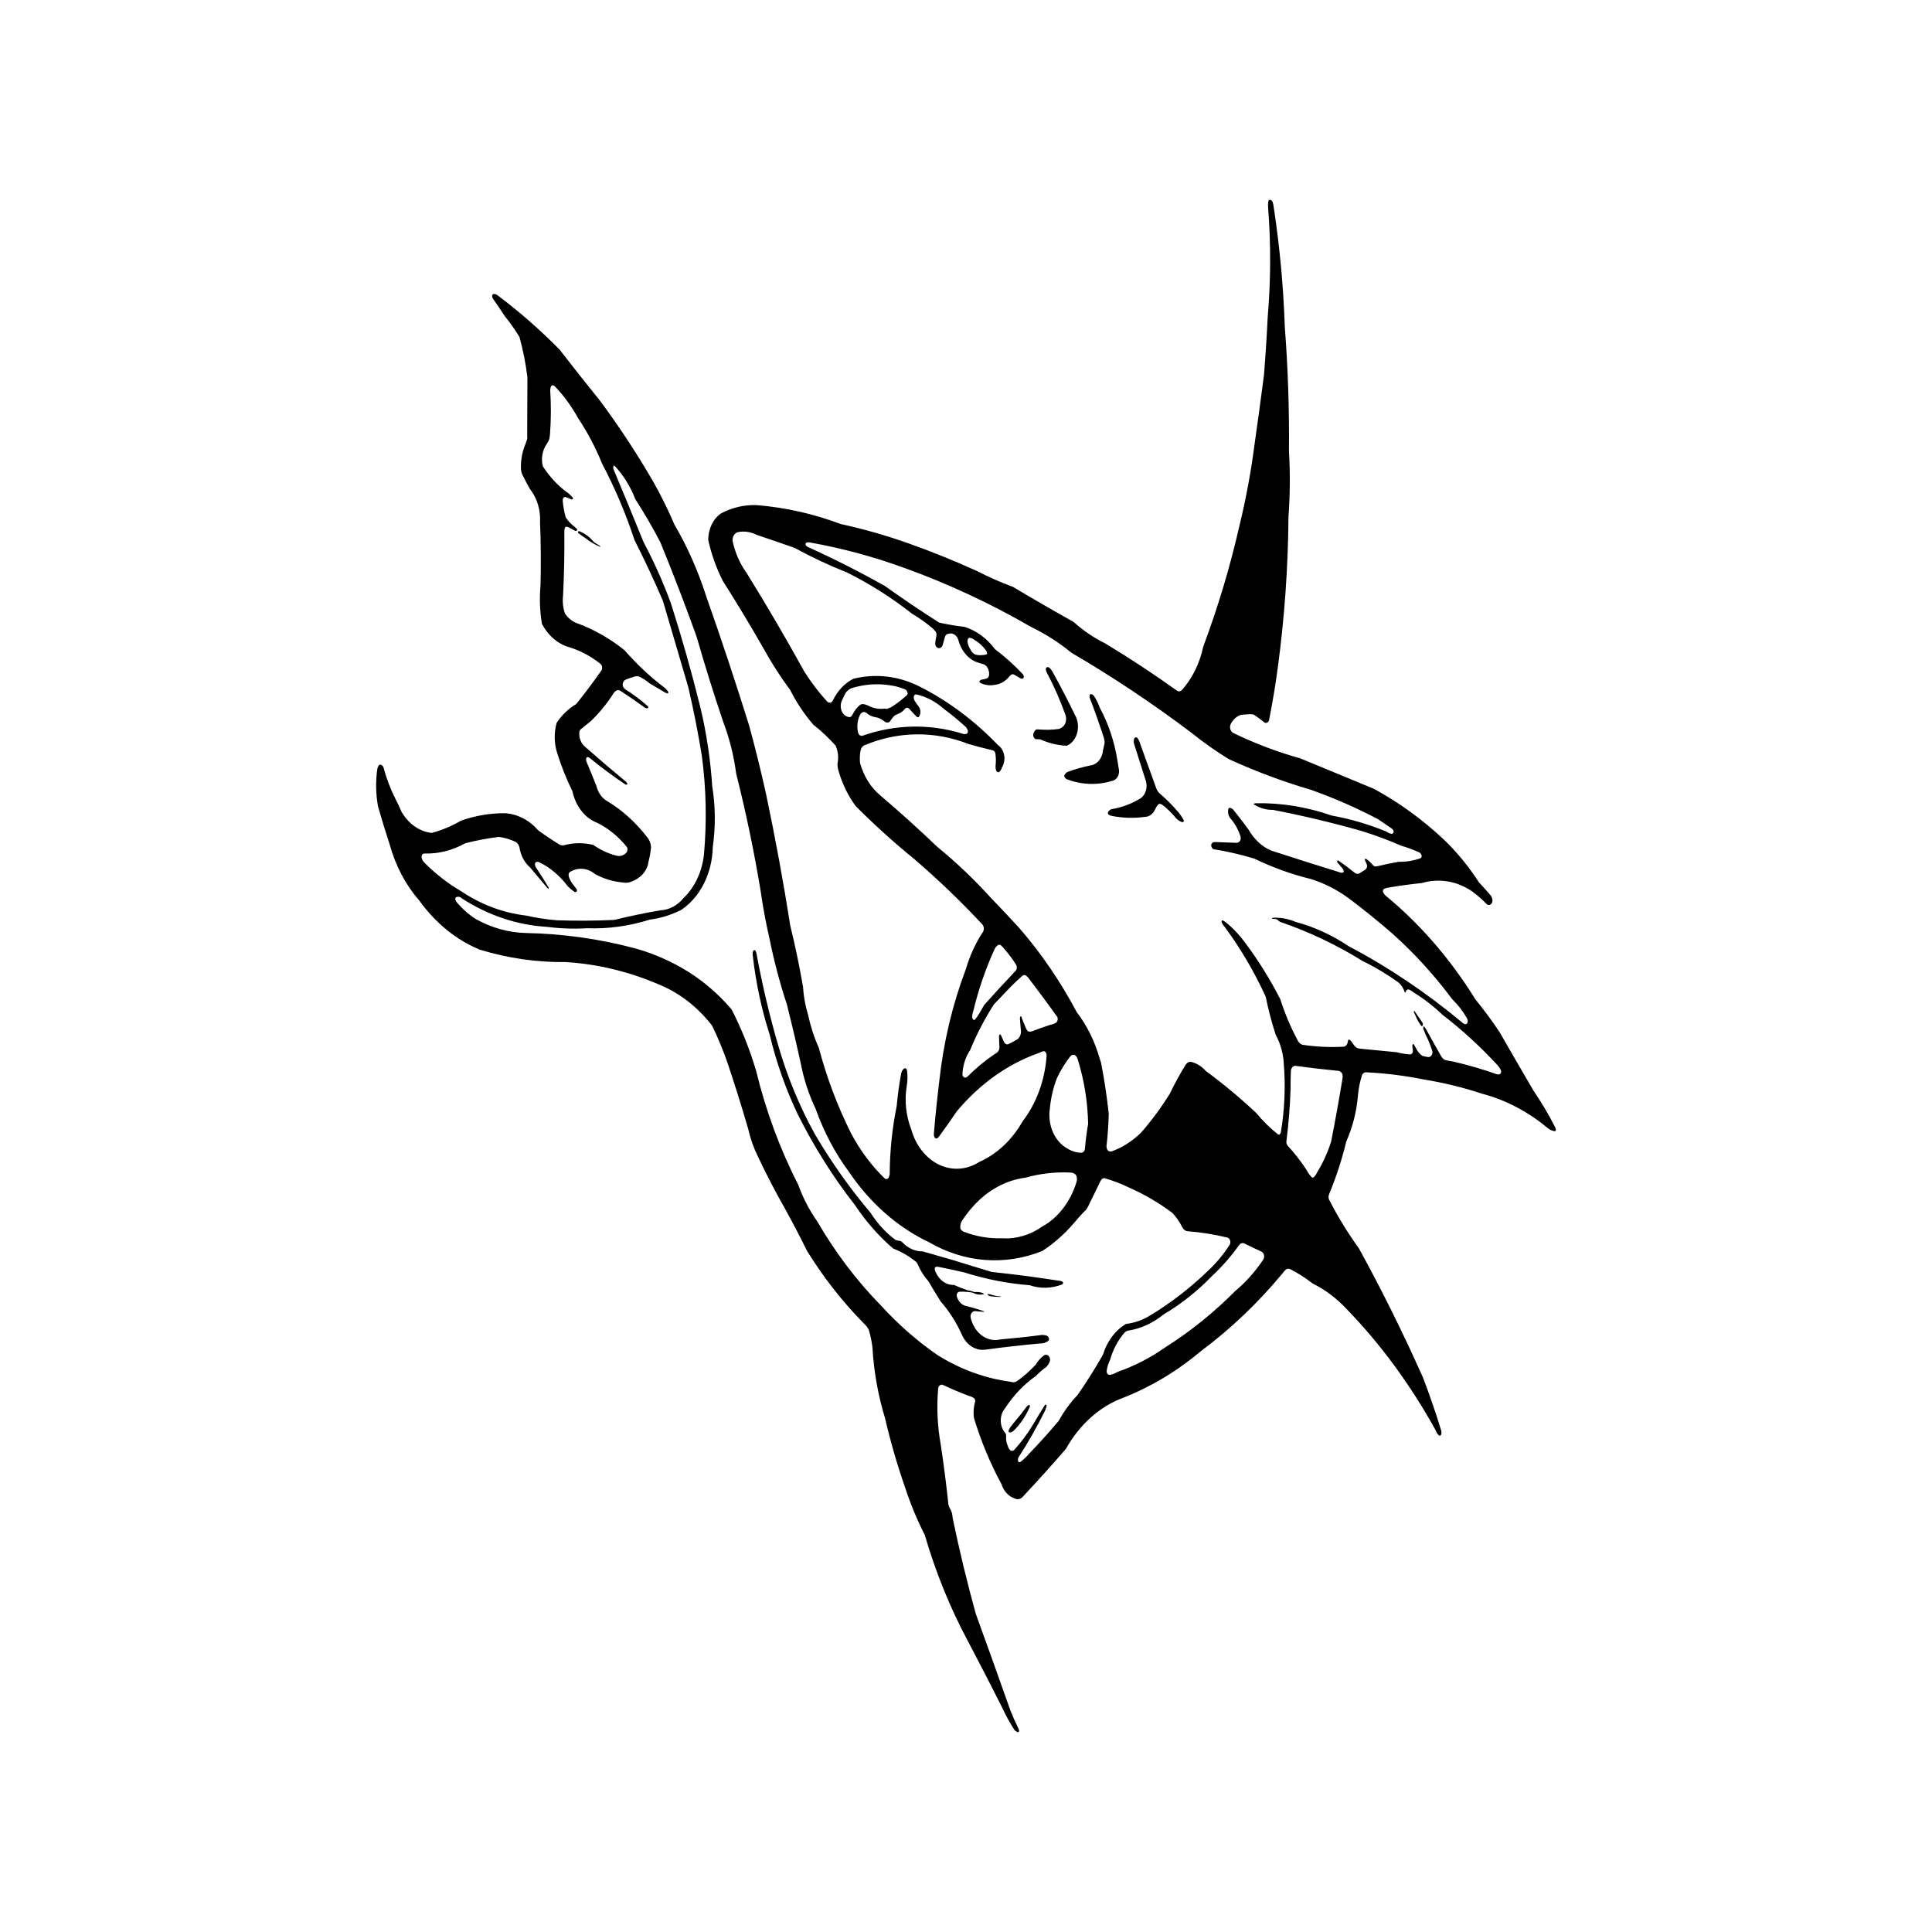 <?xml version="1.0" encoding="utf-8"?>
<!-- Generator: Adobe Illustrator 16.0.0, SVG Export Plug-In . SVG Version: 6.00 Build 0)  -->
<!DOCTYPE svg PUBLIC "-//W3C//DTD SVG 1.1//EN" "http://www.w3.org/Graphics/SVG/1.1/DTD/svg11.dtd">
<svg version="1.1" id="Layer_1" xmlns="http://www.w3.org/2000/svg" xmlns:xlink="http://www.w3.org/1999/xlink" x="0px" y="0px"
	 width="350px" height="350px" viewBox="0 0 350 350" enable-background="new 0 0 350 350" xml:space="preserve">
<g>
	<path fill-rule="evenodd" clip-rule="evenodd" d="M106.04,97.48L106.04,97.48c-0.407-0.265-0.805-0.548-1.195-0.847l0,0
		c-0.065-0.06-0.117-0.137-0.151-0.226l0,0c-0.015-0.04-0.004-0.086,0.024-0.113l0,0c0.083-0.054,0.178-0.071,0.27-0.045l0,0
		c0.97,0.391,1.853,1.047,2.578,1.917l0,0c0.257,0.214,0.533,0.391,0.824,0.525l0,0c0.133,0.076,0.255,0.176,0.361,0.3l0,0
		c0.012,0.014,0.015,0.037,0.006,0.057c-0.009,0.018-0.026,0.025-0.043,0.02l0,0C107.774,98.667,106.876,98.133,106.04,97.48z"/>
	<path fill-rule="evenodd" clip-rule="evenodd" d="M192.857,131.297L192.857,131.297c0.299-0.51,0.363-1.168,0.172-1.749l0,0
		c-0.951-2.661-2.078-5.227-3.369-7.667l0,0c-0.1-0.181-0.168-0.384-0.199-0.595l0,0c-0.014-0.109,0.012-0.221,0.07-0.304
		c0.059-0.084,0.146-0.132,0.238-0.131l0,0c0.16,0.003,0.313,0.078,0.432,0.208l0,0c0.266,0.289,0.492,0.625,0.672,0.998l0,0
		c1.354,2.455,2.646,4.957,3.881,7.504l0,0c0.535,0.945,0.678,2.139,0.381,3.227c-0.297,1.087-0.996,1.945-1.891,2.319l0,0
		c-1.643-0.088-3.26-0.48-4.803-1.159l0,0c-0.184-0.027-0.367-0.037-0.551-0.029l-0.227-0.008l0,0
		c-0.199-0.063-0.361-0.235-0.439-0.464c-0.078-0.23-0.063-0.492,0.045-0.704l0,0c0.078-0.188,0.186-0.354,0.316-0.494l0.129-0.089
		l0,0c0.143-0.025,0.285-0.03,0.426-0.016l0,0c1.236,0.11,2.479,0.081,3.709-0.09l0,0
		C192.24,131.928,192.592,131.665,192.857,131.297z"/>
	<path fill-rule="evenodd" clip-rule="evenodd" d="M197.553,138.662L197.553,138.662c1.188-0.145,2.131-1.272,2.268-2.708l0,0
		c0.092-0.449,0.188-0.9,0.285-1.349l0,0c0.014-0.105,0.012-0.21-0.002-0.316l0,0c-0.027-0.204-0.068-0.404-0.121-0.601l0,0
		c-0.787-2.438-1.639-4.845-2.553-7.22l0,0c-0.045-0.167-0.057-0.347-0.027-0.52l0,0c0.023-0.114,0.105-0.195,0.203-0.201l0,0
		c0.227,0.001,0.441,0.129,0.58,0.344l0,0c0.424,0.634,0.771,1.336,1.035,2.089l0,0c1.592,2.935,2.689,6.221,3.223,9.674
		l0.223,1.357l0,0c0.115,0.448,0.074,0.935-0.111,1.348c-0.184,0.412-0.5,0.718-0.873,0.847l0,0
		c-2.791,0.893-5.732,0.802-8.48-0.266l0,0c-0.137-0.072-0.254-0.191-0.34-0.343l0,0c-0.035-0.062-0.055-0.136-0.055-0.212l0,0
		c0-0.077,0.02-0.152,0.055-0.218l0,0c0.141-0.248,0.342-0.436,0.574-0.54l0,0C194.787,139.335,196.162,138.946,197.553,138.662z"/>
	<path fill-rule="evenodd" clip-rule="evenodd" d="M201.398,147.809L201.398,147.809c-0.195-0.035-0.383-0.115-0.553-0.239l0,0
		c-0.072-0.047-0.125-0.131-0.141-0.229c-0.016-0.099,0.006-0.2,0.059-0.277l0,0c0.152-0.238,0.367-0.405,0.611-0.479l0,0
		c1.832-0.292,3.609-0.959,5.26-1.969l0,0c0.898-0.623,1.303-1.934,0.959-3.113l0,0c-0.705-2.262-1.424-4.517-2.152-6.767l0,0
		c-0.072-0.268-0.07-0.56,0.006-0.826l0,0c0.029-0.149,0.121-0.27,0.242-0.316c0.123-0.047,0.256-0.016,0.354,0.086l0,0
		c0.217,0.28,0.381,0.615,0.479,0.979l0,0c0.99,2.752,1.984,5.499,2.984,8.245l0,0c0.141,0.342,0.352,0.638,0.611,0.858l0,0
		c1.045,0.899,2.039,1.884,2.977,2.942l0,0c0.518,0.541,0.967,1.169,1.334,1.868l0,0c0.029,0.062,0.037,0.134,0.027,0.203l0,0
		c-0.008,0.051-0.035,0.094-0.074,0.116l0,0c-0.113,0.061-0.242,0.065-0.357,0.013l0,0c-0.496-0.204-0.938-0.566-1.277-1.045l0,0
		c-0.68-0.784-1.424-1.483-2.219-2.086l0,0c-0.133-0.091-0.281-0.146-0.432-0.155l0,0c-0.117,0.008-0.227,0.064-0.311,0.159l0,0
		c-0.205,0.237-0.379,0.516-0.512,0.819l0,0c-0.359,0.838-1.068,1.369-1.85,1.388l0,0
		C205.418,148.259,203.391,148.2,201.398,147.809L201.398,147.809z"/>
	<path fill-rule="evenodd" clip-rule="evenodd" d="M256.393,183.909L256.393,183.909c-0.078-0.17-0.158-0.338-0.242-0.506l0,0
		c-0.025-0.068-0.025-0.147,0-0.217l0,0c0.01-0.021,0.023-0.035,0.041-0.04c0.02-0.006,0.037,0.002,0.053,0.018l0,0
		c0.502,0.706,0.994,1.423,1.475,2.149l0,0c0.055,0.093,0.076,0.208,0.059,0.319s-0.074,0.21-0.152,0.268l0,0
		c-0.018,0.012-0.039,0.016-0.057,0.007l0,0c-0.033-0.015-0.063-0.039-0.088-0.07l0,0
		C257.039,185.267,256.67,184.615,256.393,183.909z"/>
	<path fill-rule="evenodd" clip-rule="evenodd" d="M178.902,234.45l0.066-0.024l0,0c0.193-0.012,0.389,0.024,0.572,0.104l0,0
		c0.439,0.158,0.895,0.255,1.354,0.293l0.379,0.029l0,0c0.008,0.002,0.012,0.008,0.014,0.015c0.002,0.008,0.002,0.018,0,0.022l0,0
		c-0.012,0.024-0.031,0.04-0.051,0.047l0,0c-0.109,0.024-0.221,0.026-0.328,0.004l0,0c-0.533,0.009-1.068-0.037-1.596-0.138l0,0
		c-0.137-0.027-0.262-0.104-0.361-0.224l0,0c-0.025-0.025-0.045-0.057-0.057-0.093l0,0
		C178.887,234.473,178.893,234.458,178.902,234.45z"/>
	<path fill-rule="evenodd" clip-rule="evenodd" d="M168.193,232.109L168.193,232.109c-0.815-0.904-1.489-1.979-1.992-3.172l0,0
		c-0.082-0.188-0.209-0.344-0.364-0.441l0,0c-1.252-0.984-2.608-1.764-4.031-2.313l0,0c-2.591-2.222-4.917-4.865-6.91-7.856l0,0
		c-3.954-5.05-7.448-10.599-10.422-16.553l0,0c-2.14-4.512-3.829-9.314-5.033-14.308l0,0c-1.464-4.565-2.486-9.321-3.049-14.17l0,0
		c-0.041-0.243-0.05-0.492-0.027-0.737l0,0c0.008-0.159,0.075-0.307,0.184-0.396l0,0c0.092-0.063,0.208-0.044,0.285,0.046
		l0.111,0.176l0,0c0.09,0.303,0.16,0.613,0.207,0.932l0,0c1.016,5.435,2.292,10.794,3.825,16.05l0,0
		c1.639,5.684,3.871,11.089,6.641,16.09l0,0c3.004,5.113,6.385,9.886,10.101,14.263l0,0c1.242,1.949,2.766,3.607,4.499,4.898l0,0
		c0.2,0.082,0.407,0.136,0.618,0.157l0,0c0.253,0.003,0.497,0.119,0.683,0.326l0,0c1.004,1.049,2.291,1.615,3.616,1.593l0,0
		c1.902,0.54,3.803,1.087,5.702,1.642l0,0c2.277,0.711,4.557,1.407,6.842,2.09l0,0c3.924,0.41,7.842,0.919,11.748,1.528l0,0
		c0.313,0.024,0.623,0.079,0.932,0.163l0,0c0.09,0.038,0.168,0.115,0.215,0.218l0,0c0.031,0.069,0.027,0.156-0.014,0.221
		l-0.197,0.149l0,0c-1.895,0.732-3.928,0.775-5.844,0.123l0,0c-3.984-0.311-7.934-1.084-11.795-2.307l0,0
		c-1.604-0.378-3.213-0.726-4.826-1.04l0,0c-0.141-0.034-0.286-0.013-0.416,0.06l0,0c-0.093,0.067-0.15,0.188-0.148,0.319l0,0
		c0.007,0.183,0.053,0.358,0.132,0.511l0,0c0.638,1.527,1.95,2.466,3.362,2.408l0,0c0.83,0.379,1.673,0.711,2.528,0.997l0,0
		c0.366,0.03,0.727,0.12,1.075,0.263l0,0c0.139,0.027,0.279,0.036,0.418,0.025l0,0c0.475-0.033,0.949,0.069,1.387,0.291l0,0
		c0.012,0.008,0.021,0.025,0.021,0.043l0,0c0,0.018-0.01,0.032-0.021,0.037l0,0c-0.67,0.176-1.367,0.088-1.992-0.249l0,0
		c-0.801-0.156-1.613-0.216-2.423-0.177l0,0c-0.171,0.015-0.327,0.125-0.42,0.299c-0.094,0.176-0.115,0.393-0.056,0.588l0,0
		c0.281,0.937,0.974,1.6,1.792,1.716l0,0c1.063,0.278,2.118,0.594,3.167,0.948l0,0c0.014,0.008,0.023,0.024,0.023,0.045l0,0
		c0,0.017-0.012,0.032-0.027,0.034l0,0c-0.527-0.002-1.055-0.043-1.578-0.117l0,0c-0.273-0.041-0.544,0.089-0.719,0.346
		c-0.175,0.256-0.23,0.603-0.146,0.919l0,0c0.699,2.765,3.019,4.437,5.363,3.863l0,0c2.514-0.215,5.023-0.485,7.531-0.812l0,0
		c0.268-0.004,0.539,0.031,0.801,0.102l0,0c0.273,0.06,0.479,0.338,0.492,0.673l0,0c-0.012,0.13-0.07,0.246-0.16,0.316l0,0
		c-0.443,0.327-0.957,0.483-1.475,0.451l0,0c-3.303,0.3-6.6,0.672-9.891,1.121l0,0c-1.764,0.251-3.472-0.847-4.286-2.755l0,0
		c-1.006-2.221-2.294-4.237-3.818-5.974l0,0C169.65,234.573,168.91,233.352,168.193,232.109z"/>
	<path fill-rule="evenodd" clip-rule="evenodd" d="M183.561,257.877L183.561,257.877c0.873-1.023,1.719-2.083,2.533-3.179l0,0
		c0.094-0.104,0.215-0.164,0.344-0.173l0,0c0.039-0.005,0.078,0.015,0.104,0.05c0.029,0.035,0.043,0.083,0.037,0.131l-0.045,0.204
		l0,0c-0.73,1.688-1.744,3.171-2.979,4.354l0,0c-0.143,0.102-0.295,0.178-0.457,0.23l0,0c-0.107,0.032-0.219,0.014-0.314-0.053l0,0
		c-0.072-0.064-0.098-0.183-0.063-0.283l0,0c0.119-0.327,0.293-0.62,0.512-0.86L183.561,257.877z"/>
	<path fill-rule="evenodd" clip-rule="evenodd" d="M189.207,254.671L189.207,254.671l0.148-0.189
		c0.049-0.045,0.117-0.047,0.168-0.008l0,0c0.057,0.042,0.084,0.119,0.078,0.197l0,0c-0.064,0.321-0.166,0.634-0.303,0.921l0,0
		c-1.445,2.924-3.041,5.735-4.779,8.415l0,0c-0.123,0.205-0.145,0.472-0.063,0.703l0,0c0.031,0.113,0.117,0.19,0.217,0.195l0,0
		l0.178-0.058c0.59-0.441,1.135-0.96,1.629-1.547l0,0c1.828-1.891,3.6-3.86,5.316-5.9l0,0c0.965-1.747,2.119-3.328,3.434-4.703l0,0
		c1.619-2.333,3.146-4.757,4.574-7.265l0,0c0.744-2.453,2.25-4.46,4.199-5.591l0,0c1.59-0.18,3.135-0.74,4.545-1.65l0,0
		c3.637-2.21,7.074-4.872,10.258-7.941l0,0c1.482-1.368,2.814-2.963,3.963-4.745l0,0c0.123-0.223,0.15-0.501,0.08-0.757
		c-0.07-0.253-0.236-0.452-0.447-0.538l0,0c-2.4-0.58-4.832-0.971-7.275-1.165l0,0c-0.391-0.039-0.74-0.305-0.945-0.708l0,0
		c-0.484-0.983-1.098-1.865-1.811-2.616l0,0c-2.408-1.796-4.957-3.296-7.611-4.479l0,0c-1.531-0.751-3.107-1.357-4.715-1.815l0,0
		c-0.252,0.02-0.482,0.178-0.625,0.431l0,0c-0.658,1.329-1.313,2.663-1.959,3.998l0,0c-0.205,0.474-0.447,0.923-0.725,1.34l0,0
		l-0.377,0.349c-0.615,0.645-1.211,1.315-1.787,2.012l0,0c-1.715,1.999-3.646,3.703-5.744,5.069l0,0
		c-6.766,2.721-14.142,2.146-20.565-1.602l0,0c-5.658-2.68-10.651-7.076-14.497-12.77l0,0c-2.504-3.389-4.539-7.243-6.024-11.418
		l0,0c-0.966-2.024-1.734-4.174-2.29-6.409l0,0c-0.895-4.176-1.861-8.33-2.899-12.454l0,0c-1.28-3.888-2.335-7.878-3.156-11.945l0,0
		c-0.66-2.874-1.2-5.787-1.618-8.726l0,0c-1.184-7.143-2.658-14.208-4.418-21.172l0,0c-0.415-3.192-1.19-6.302-2.303-9.239l0,0
		c-1.744-5.142-3.369-10.341-4.874-15.594l0,0c-2.067-5.742-4.249-11.419-6.544-17.034l0,0c-1.403-2.698-2.92-5.308-4.542-7.818l0,0
		c-0.889-2.297-2.158-4.349-3.729-6.027l0,0l-0.115-0.052c-0.079,0.011-0.142,0.083-0.156,0.177l0,0
		c-0.029,0.136-0.022,0.279,0.019,0.409l0,0c1.851,4.418,3.679,8.847,5.484,13.293l0,0c1.875,3.524,3.526,7.216,4.937,11.043l0,0
		c1.982,6.204,3.764,12.496,5.34,18.866l0,0c1.112,4.656,1.831,9.436,2.145,14.267l0,0c0.59,3.639,0.625,7.377,0.101,11.029l0,0
		c-0.096,4.734-2.252,9.056-5.672,11.362l0,0c-1.827,0.936-3.759,1.538-5.733,1.787l0,0c-3.721,1.18-7.562,1.706-11.406,1.563l0,0
		c-2.407,0.143-4.82,0.059-7.218-0.25l0,0c-5.414-0.311-10.702-2.088-15.476-5.195l0,0c-0.289-0.276-0.683-0.337-1.02-0.151l0,0
		c-0.092,0.066-0.14,0.198-0.12,0.326l0,0c0.035,0.177,0.104,0.341,0.2,0.48l0,0c1.033,1.243,2.215,2.297,3.506,3.12l0,0
		c2.859,1.598,5.96,2.461,9.108,2.535l0,0c6.52,0.121,13.014,1.019,19.388,2.681l0,0c3.015,0.798,5.946,2.002,8.741,3.587l0,0
		c3.361,1.892,6.438,4.448,9.107,7.56l0,0c1.796,3.498,3.283,7.215,4.435,11.089l0,0c1.767,7.282,4.338,14.241,7.646,20.691l0,0
		c0.86,2.393,2.012,4.616,3.416,6.594l0,0c3.282,5.655,7.152,10.772,11.517,15.227l0,0c3.146,3.449,6.592,6.476,10.279,9.021l0,0
		c4.134,2.586,8.626,4.229,13.251,4.845l0,0c0.369,0.157,0.775,0.128,1.125-0.085l0,0c1.213-0.853,2.352-1.854,3.396-2.983l0,0
		c0.41-0.677,0.922-1.25,1.508-1.694l0,0c0.268-0.196,0.609-0.17,0.852,0.07c0.242,0.239,0.336,0.636,0.23,0.993l0,0
		c-0.148,0.392-0.365,0.738-0.635,1.018l0,0c-0.666,0.469-1.295,1.013-1.877,1.622l0,0c-2.156,1.502-4.055,3.487-5.592,5.853l0,0
		c-0.504,0.582-0.789,1.391-0.785,2.235c0.002,0.844,0.289,1.65,0.797,2.229l0,0l0.123,0.192c0.051,0.164,0.066,0.342,0.047,0.514
		l0,0c-0.033,0.566,0.072,1.133,0.299,1.63l0,0c0.088,0.354,0.273,0.661,0.523,0.873l0,0c0.219,0.111,0.471,0.063,0.65-0.13l0,0
		c1.209-1.313,2.307-2.775,3.273-4.359l0,0C187.725,257.077,188.457,255.867,189.207,254.671z M210.818,238.104
		c-1.92,1.579-4.121,2.588-6.426,2.947l0,0c-0.256,0.044-0.494,0.175-0.688,0.385l0,0c-1.18,1.364-2.072,3.049-2.604,4.915l0,0
		c-0.309,0.62-0.52,1.305-0.623,2.017l0,0c-0.008,0.213,0.064,0.417,0.201,0.554c0.133,0.135,0.314,0.185,0.484,0.135l0,0
		c0.455-0.099,0.895-0.277,1.307-0.53l0,0c3.051-1.056,5.979-2.569,8.719-4.503l0,0c4.477-2.83,8.691-6.228,12.576-10.135l0,0
		c1.891-1.582,3.588-3.478,5.041-5.635l0,0c0.168-0.221,0.238-0.525,0.191-0.819c-0.049-0.296-0.211-0.545-0.436-0.672l0,0
		c-1.061-0.486-2.115-0.99-3.162-1.511l0,0c-0.316-0.132-0.664-0.026-0.895,0.266l0,0c-1.471,2.071-3.115,3.953-4.906,5.615l0,0
		C216.928,233.897,213.979,236.241,210.818,238.104L210.818,238.104L210.818,238.104z M174.38,220.99L174.38,220.99
		c-0.306,0.408-0.456,0.951-0.413,1.5l0,0l0.089,0.225c0.117,0.147,0.251,0.272,0.399,0.372l0,0
		c2.295,0.904,4.699,1.322,7.111,1.237l0,0c2.523,0.162,5.031-0.569,7.217-2.11l0,0c2.867-1.564,5.102-4.444,6.213-8.005l0,0
		c0.139-0.384,0.139-0.819,0.002-1.203l0,0l-0.133-0.208c-0.227-0.213-0.498-0.34-0.781-0.371l0,0
		c-2.799-0.157-5.604,0.153-8.332,0.923l0,0c-3.521,0.451-6.83,2.261-9.436,5.157l0,0
		C175.623,219.279,174.977,220.107,174.38,220.99z M233.797,197.152c-0.092,3.194-0.342,6.38-0.748,9.535l0,0
		c-0.049,0.292,0.018,0.595,0.182,0.818l0,0c1.227,1.322,2.359,2.768,3.387,4.32l0,0c0.275,0.555,0.627,1.049,1.039,1.462l0,0
		c0.051,0.037,0.111,0.055,0.172,0.05l0,0c0.063-0.005,0.127-0.033,0.18-0.079l0,0c0.26-0.255,0.473-0.57,0.631-0.926l0,0
		c1.037-1.695,1.881-3.549,2.506-5.519l0,0c0.748-3.803,1.436-7.622,2.064-11.458l0,0c0.063-0.326,0.02-0.67-0.121-0.961l0,0
		c-0.143-0.202-0.338-0.34-0.555-0.391l0,0c-2.553-0.242-5.104-0.539-7.648-0.889l0,0c-0.24-0.078-0.498-0.021-0.699,0.16
		c-0.201,0.179-0.324,0.459-0.334,0.761l0,0C233.811,195.075,233.793,196.114,233.797,197.152L233.797,197.152L233.797,197.152z
		 M199.467,192.531L199.467,192.531c0.594,3.043,1.059,6.122,1.393,9.221l0,0c-0.047,1.969-0.182,3.932-0.408,5.884l0,0
		c-0.01,0.304,0.094,0.599,0.277,0.807l0,0c0.197,0.161,0.441,0.21,0.67,0.137l0,0c1.922-0.695,3.715-1.835,5.279-3.354l0,0
		c1.926-2.189,3.689-4.581,5.273-7.141l0,0c0.869-1.816,1.828-3.567,2.871-5.244l0,0c0.24-0.354,0.615-0.53,0.988-0.465l0,0
		c0.982,0.236,1.887,0.8,2.615,1.627l0,0c3.168,2.326,6.219,4.869,9.145,7.617l0,0c1.203,1.453,2.525,2.754,3.945,3.883l0,0
		c0.064,0.03,0.131,0.047,0.199,0.047l0,0c0.041,0,0.084-0.015,0.121-0.044l0,0c0.094-0.102,0.164-0.234,0.203-0.381l0,0
		c0.691-4.133,0.869-8.366,0.525-12.563l0,0c-0.117-1.811-0.613-3.555-1.443-5.07l0,0c-0.742-2.255-1.352-4.569-1.824-6.929l0,0
		c-2.078-4.538-4.572-8.779-7.432-12.644l0,0c-0.217-0.23-0.4-0.504-0.545-0.807l0,0c-0.039-0.088-0.037-0.193,0.002-0.28l0,0
		c0.031-0.074,0.1-0.115,0.168-0.103l0,0l0.449,0.246c1.387,1.104,2.645,2.433,3.734,3.948l0,0
		c2.336,3.135,4.436,6.516,6.271,10.104l0,0c0.816,2.561,1.848,5.013,3.076,7.318l0,0c0.186,0.442,0.512,0.775,0.902,0.921l0,0
		c2.494,0.375,5.008,0.492,7.518,0.35l0,0c0.33-0.045,0.605-0.332,0.691-0.722l0,0c0.031-0.145,0.061-0.29,0.092-0.434l0,0
		c0.018-0.088,0.09-0.142,0.162-0.125l0,0c0.133,0.028,0.254,0.113,0.342,0.233l0,0c0.164,0.242,0.332,0.477,0.508,0.704l0,0
		c0.236,0.369,0.584,0.614,0.965,0.685l0,0c2.275,0.211,4.549,0.432,6.822,0.661l0,0c0.799,0.217,1.613,0.35,2.436,0.394l0,0
		c0.127,0.006,0.252-0.054,0.346-0.16c0.092-0.107,0.146-0.256,0.15-0.412l0,0c-0.016-0.28-0.047-0.562-0.094-0.838l0,0
		c-0.023-0.14,0.002-0.284,0.068-0.399l0,0c0.023-0.037,0.059-0.06,0.096-0.06l0,0c0.043,0,0.084,0.022,0.111,0.06l0,0
		c0.141,0.238,0.277,0.48,0.412,0.725l0,0c0.271,0.566,0.668,1.035,1.141,1.355l0,0c0.311,0.081,0.623,0.149,0.938,0.199l0,0
		c0.24,0.063,0.486-0.025,0.662-0.231c0.174-0.205,0.252-0.504,0.207-0.794l0,0c-0.223-0.699-0.477-1.383-0.764-2.046l0,0
		c-0.33-0.652-0.623-1.326-0.881-2.021l0,0c-0.043-0.125-0.037-0.265,0.016-0.384l0,0c0.018-0.027,0.045-0.047,0.074-0.048l0,0
		c0.037,0,0.074,0.015,0.105,0.045l0,0l0.254,0.371c0.938,1.709,1.891,3.406,2.857,5.091l0,0c0.242,0.381,0.609,0.618,1.006,0.652
		l0,0c0.373,0.078,0.748,0.146,1.125,0.203l0,0c2.658,0.609,5.289,1.372,7.887,2.291l0,0c0.15,0.05,0.309,0.052,0.461,0.002l0,0
		c0.123-0.034,0.227-0.136,0.279-0.274s0.049-0.302-0.01-0.438l0,0c-0.166-0.364-0.383-0.69-0.643-0.966l0,0
		c-3.092-3.347-6.402-6.379-9.904-9.068l0,0c-1.639-1.564-3.4-2.931-5.26-4.08l0,0c-0.246-0.215-0.52-0.385-0.809-0.503l0,0
		c-0.191-0.088-0.408-0.016-0.535,0.178l0,0l-0.088,0.191c-0.033,0.071-0.07,0.142-0.115,0.204l0,0
		c-0.002,0.005-0.008,0.008-0.014,0.008c-0.004-0.003-0.01-0.007-0.012-0.012l0,0c-0.232-0.735-0.633-1.377-1.152-1.85l0,0
		c-2.063-1.494-4.221-2.788-6.451-3.868l0,0c-4.713-2.918-9.648-5.272-14.738-7.032l0,0c-0.271-0.068-0.525-0.226-0.73-0.453l0,0
		c-0.057-0.055-0.121-0.096-0.191-0.121l0,0c-0.096-0.034-0.193-0.054-0.293-0.054l0,0c-0.166,0.012-0.334,0.004-0.498-0.026l0,0
		c-0.025-0.008-0.043-0.036-0.043-0.066l0,0c0.002-0.034,0.018-0.064,0.043-0.078l0,0l0.373-0.057
		c1.336-0.023,2.666,0.244,3.926,0.783l0,0c3.324,0.89,6.523,2.354,9.502,4.351l0,0c7.252,3.82,14.184,8.483,20.693,13.918l0,0
		c0.123,0.116,0.264,0.193,0.416,0.233l0,0c0.121,0.033,0.25,0,0.348-0.092c0.102-0.091,0.164-0.231,0.17-0.381l0,0
		c-0.004-0.186-0.041-0.365-0.107-0.534l0,0c-0.756-1.325-1.67-2.509-2.711-3.515l0,0c-3.273-4.387-6.9-8.366-10.83-11.874l0,0
		c-2.598-2.261-5.26-4.414-7.98-6.453l0,0c-2.127-1.544-4.426-2.704-6.828-3.446l0,0c-3.5-0.86-6.928-2.1-10.244-3.701l0,0
		c-2.424-0.733-4.883-1.298-7.359-1.695l0,0c-0.277-0.125-0.449-0.461-0.416-0.818l0,0l0.066-0.185
		c0.135-0.184,0.33-0.292,0.535-0.294l0,0l4.02,0.14c0.242-0.009,0.471-0.149,0.619-0.385l0,0c0.115-0.243,0.137-0.536,0.057-0.8
		l0,0c-0.406-1.25-1.041-2.373-1.855-3.286l0,0c-0.33-0.428-0.465-1.023-0.357-1.594l0,0c0.031-0.182,0.174-0.303,0.326-0.281l0,0
		c0.197,0.058,0.387,0.161,0.551,0.306l0,0c0.947,1.172,1.871,2.372,2.77,3.6l0,0c0.996,1.757,2.42,3.094,4.074,3.827l0,0
		c4.219,1.375,8.447,2.716,12.684,4.022l0,0c0.123,0.038,0.252,0.03,0.371-0.02l0,0c0.094-0.042,0.15-0.152,0.141-0.272l0,0
		c-0.023-0.169-0.09-0.326-0.191-0.449l0,0c-0.313-0.372-0.627-0.736-0.947-1.098l0,0c-0.059-0.074-0.074-0.187-0.039-0.281l0,0
		c0.031-0.083,0.109-0.12,0.178-0.087l0,0c0.506,0.349,1.008,0.703,1.508,1.064l0,0c0.535,0.434,1.076,0.854,1.625,1.264l0,0
		c0.23,0.123,0.494,0.12,0.723-0.012l0,0c0.32-0.183,0.637-0.376,0.949-0.578l0,0c0.223-0.125,0.383-0.37,0.434-0.661l0,0
		l-0.023-0.225c-0.061-0.233-0.15-0.449-0.266-0.646l0,0c-0.072-0.121-0.111-0.264-0.115-0.414l0,0c0-0.033,0.01-0.064,0.031-0.088
		c0.02-0.025,0.045-0.037,0.074-0.034l0,0l0.213,0.099c0.428,0.302,0.822,0.673,1.168,1.104l0,0c0.16,0.172,0.377,0.25,0.588,0.207
		l0,0c1.354-0.331,2.713-0.613,4.08-0.849l0,0c1.334,0.033,2.666-0.187,3.943-0.653l0,0c0.064-0.042,0.117-0.103,0.156-0.177l0,0
		c0.031-0.06,0.043-0.131,0.039-0.199l0,0c-0.031-0.263-0.16-0.491-0.348-0.622l0,0c-1.113-0.512-2.254-0.937-3.41-1.274l0,0
		c-2.369-1.039-4.779-1.931-7.221-2.677l0,0c-5.283-1.496-10.607-2.763-15.963-3.801l0,0c-1.215,0.027-2.418-0.319-3.492-1.008l0,0
		c-0.014-0.013-0.021-0.034-0.021-0.056l0,0c0.002-0.02,0.012-0.036,0.025-0.043l0,0c0.098-0.041,0.197-0.073,0.301-0.096l0,0
		c4.67-0.09,9.324,0.662,13.813,2.232l0,0c3.363,0.602,6.674,1.571,9.893,2.896l0,0c0.281,0.2,0.59,0.337,0.912,0.407l0,0
		c0.131,0.022,0.262-0.036,0.352-0.155l0,0c0.041-0.051,0.066-0.117,0.072-0.189l0,0c0.004-0.082-0.012-0.167-0.047-0.238l0,0
		c-0.078-0.184-0.205-0.327-0.359-0.414l0,0c-0.814-0.543-1.627-1.097-2.434-1.658l0,0c-3.957-2.078-8.018-3.854-12.158-5.317l0,0
		c-5.033-1.479-9.988-3.328-14.836-5.539l0,0c-2.35-1.438-4.627-3.042-6.816-4.805l0,0c-7.016-5.293-14.26-10.124-21.703-14.472l0,0
		c-2.264-1.852-4.686-3.403-7.223-4.628l0,0c-7.482-4.328-15.234-7.938-23.185-10.792l0,0c-5.549-2.014-11.211-3.539-16.943-4.557
		l0,0c-0.22-0.05-0.446-0.042-0.663,0.023l0,0c-0.073,0.023-0.134,0.085-0.162,0.171c-0.028,0.084-0.022,0.18,0.017,0.259l0,0
		c0.096,0.149,0.222,0.266,0.365,0.341l0,0c4.736,2.14,9.401,4.502,13.984,7.081l0,0c3.233,2.309,6.513,4.52,9.835,6.634l0,0
		c1.523,0.334,3.058,0.592,4.599,0.771l0,0c2.134,0.667,4.056,2.079,5.528,4.059l0,0c1.791,1.338,3.482,2.86,5.055,4.551l0,0
		c0.09,0.122,0.145,0.274,0.158,0.437l0,0c-0.014,0.193-0.146,0.342-0.307,0.339l0,0c-0.135,0-0.271-0.039-0.393-0.11l0,0
		c-0.363-0.217-0.729-0.427-1.094-0.636l0,0c-0.127-0.065-0.27-0.074-0.402-0.023l0,0c-0.15,0.074-0.287,0.186-0.4,0.325l0,0
		c-0.736,0.938-1.738,1.502-2.807,1.577l0,0c-0.83,0.147-1.68,0.026-2.459-0.355l0,0l-0.178-0.158
		c-0.037-0.075-0.023-0.172,0.031-0.228l0,0c0.121-0.124,0.268-0.206,0.422-0.236l0,0c0.297-0.035,0.592-0.104,0.879-0.207l0,0
		c0.203-0.08,0.355-0.285,0.4-0.539l0,0c0.102-0.809-0.236-1.604-0.842-1.972l0,0c-0.57-0.147-1.139-0.331-1.693-0.549l0,0
		c-1.479-0.697-2.61-2.182-3.064-4.023l0,0c-0.305-0.82-1.064-1.242-1.777-0.99l0,0c-0.302,0.024-0.558,0.28-0.637,0.632l0,0
		c-0.123,0.5-0.262,0.995-0.417,1.482l0,0c-0.144,0.365-0.482,0.554-0.806,0.45c-0.323-0.105-0.539-0.477-0.509-0.879l0,0
		c0.04-0.268,0.077-0.536,0.109-0.804l0,0c0.073-0.277,0.114-0.564,0.12-0.855l0,0l-0.109-0.389l-0.58-0.622
		c-1.189-1.002-2.439-1.893-3.741-2.664l0,0c-3.731-2.927-7.677-5.428-11.789-7.472l0,0c-3.23-1.274-6.4-2.76-9.496-4.454l0,0
		c-2.276-0.8-4.557-1.583-6.842-2.348l0,0c-1.051-0.544-2.207-0.724-3.337-0.518l0,0c-0.634,0.106-1.095,0.782-1.059,1.555l0,0
		c0.457,2.164,1.328,4.167,2.544,5.844l0,0c3.631,5.856,7.128,11.829,10.488,17.916l0,0c1.209,1.907,2.558,3.679,4.029,5.293l0,0
		c0.157,0.212,0.384,0.327,0.618,0.316l0,0c0.201-0.035,0.378-0.174,0.484-0.383l0,0c0.849-1.778,2.157-3.169,3.723-3.958l0,0
		c4.08-1.022,8.321-0.507,12.151,1.481l0,0c5.117,2.597,9.861,6.154,14.064,10.538l0,0c0.572,0.39,0.979,1.059,1.111,1.837
		c0.135,0.777-0.014,1.586-0.41,2.222l0,0c-0.088,0.323-0.26,0.601-0.49,0.794l0,0c-0.074,0.06-0.168,0.078-0.254,0.047l0,0
		c-0.105-0.035-0.195-0.114-0.258-0.222l0,0c-0.123-0.299-0.174-0.637-0.141-0.969l0,0c0.08-0.739,0.064-1.491-0.045-2.224l0,0
		c-0.051-0.27-0.229-0.481-0.453-0.537l0,0c-1.459-0.349-2.912-0.728-4.36-1.135l0,0c-6.181-2.439-12.854-2.354-18.991,0.245l0,0
		c-0.322,0.185-0.554,0.542-0.625,0.965l0,0c-0.132,0.732-0.16,1.486-0.081,2.23l0,0c0.674,2.406,1.98,4.478,3.72,5.901l0,0
		c3.504,2.979,6.936,6.075,10.292,9.29l0,0c3.464,2.83,6.75,5.964,9.832,9.376l0,0c1.678,1.728,3.334,3.484,4.965,5.272l0,0
		c3.975,4.569,7.48,9.696,10.445,15.273l0,0c1.83,2.388,3.232,5.208,4.117,8.281l0,0
		C199.271,191.934,199.369,192.232,199.467,192.531z M190.188,200.826L190.188,200.826c-0.434,3.002,0.869,5.978,3.166,7.228l0,0
		c0.787,0.505,1.666,0.771,2.557,0.776l0,0c0.336-0.028,0.605-0.35,0.637-0.756l0,0c0.125-1.505,0.318-3.002,0.576-4.48l0,0
		c-0.076-3.911-0.689-7.776-1.809-11.441l0,0c-0.088-0.346-0.24-0.663-0.445-0.922l0,0c-0.332-0.247-0.766-0.163-1.018,0.196l0,0
		c-0.92,1.175-1.719,2.479-2.379,3.886l0,0C190.801,197.053,190.367,198.918,190.188,200.826z M180.045,181.968L180.045,181.968
		c-1.656,2.585-3.1,5.36-4.305,8.289l0,0c-0.837,1.237-1.323,2.77-1.386,4.369l0,0c0.005,0.167,0.066,0.325,0.169,0.438
		c0.104,0.113,0.241,0.168,0.38,0.155l0,0c0.156-0.032,0.303-0.114,0.427-0.235l0,0c1.646-1.643,3.419-3.085,5.3-4.307l0,0
		c0.277-0.221,0.443-0.603,0.432-1.008l0,0c-0.047-0.628-0.072-1.256-0.076-1.889l0,0c0-0.132,0.035-0.262,0.098-0.37l0,0
		c0.023-0.033,0.064-0.044,0.098-0.024l0,0c0.066,0.035,0.121,0.093,0.16,0.167l0,0c0.084,0.168,0.162,0.341,0.232,0.517l0,0
		c0.111,0.288,0.24,0.565,0.387,0.827l0,0c0.182,0.281,0.5,0.381,0.771,0.24l0,0c0.471-0.229,0.934-0.479,1.387-0.747l0,0
		c0.5-0.245,0.83-0.825,0.842-1.477l0,0c-0.061-0.786-0.125-1.571-0.195-2.356l0,0c-0.01-0.139,0.021-0.279,0.088-0.394l0,0
		c0.02-0.036,0.055-0.06,0.092-0.063l0,0c0.031-0.002,0.061,0.019,0.074,0.051l0,0c0.162,0.497,0.35,0.979,0.564,1.443l0,0
		c0.123,0.363,0.279,0.711,0.463,1.034l0,0c0.08,0.129,0.197,0.215,0.328,0.242l0,0c0.184,0.035,0.371,0.024,0.551-0.031l0,0
		c1.104-0.42,2.215-0.813,3.33-1.179l0,0c0.336-0.056,0.662-0.169,0.971-0.337l0,0c0.172-0.09,0.301-0.265,0.357-0.479
		c0.057-0.215,0.035-0.45-0.063-0.643l0,0c-1.635-2.283-3.301-4.532-4.996-6.751l0,0c-0.211-0.322-0.473-0.589-0.77-0.786l0,0
		c-0.213-0.066-0.438-0.006-0.605,0.162l0,0c-0.713,0.626-1.406,1.282-2.08,1.969l0,0
		C182.068,179.865,181.061,180.922,180.045,181.968z M181.393,171.308L181.393,171.308c-0.16-0.161-0.381-0.2-0.574-0.106l0,0
		c-0.25,0.16-0.463,0.396-0.617,0.682l0,0c-1.652,3.609-2.963,7.433-3.91,11.397l0,0c-0.127,0.308-0.184,0.651-0.166,0.996l0,0
		c0.006,0.151,0.063,0.295,0.154,0.396l0,0c0.049,0.052,0.109,0.087,0.174,0.095l0,0c0.057,0.01,0.117-0.008,0.166-0.047l0,0
		l0.439-0.576c0.436-0.69,0.852-1.393,1.252-2.108l0,0c1.873-2.095,3.773-4.157,5.695-6.187l0,0
		c0.223-0.272,0.266-0.691,0.107-1.021l0,0c-0.646-1.036-1.363-2-2.148-2.885l0,0C181.789,171.713,181.598,171.5,181.393,171.308z
		 M100.996,166.721L100.996,166.721c3.421,0.11,6.845,0.088,10.265-0.066l0,0c2.772-0.679,5.56-1.261,8.36-1.743l0,0
		c1.595-0.063,3.107-0.868,4.229-2.24l0,0c2.017-1.937,3.334-4.743,3.674-7.832l0,0c0.542-5.967,0.414-11.994-0.38-17.92l0,0
		c-0.68-4.18-1.498-8.326-2.451-12.429l0,0l-4.595-15.626c-1.607-3.752-3.326-7.435-5.154-11.038l0,0
		c-1.59-4.819-3.553-9.442-5.862-13.815l0,0c-1.191-2.938-2.651-5.708-4.351-8.253l0,0c-1.156-2.101-2.537-4.004-4.107-5.665l0,0
		c-0.104-0.13-0.232-0.222-0.374-0.272l0,0c-0.181-0.081-0.383,0.026-0.459,0.24l0,0c-0.077,0.214-0.116,0.446-0.113,0.681l0,0
		c0.165,2.572,0.156,5.156-0.026,7.728l0,0c-0.024,0.388-0.078,0.771-0.161,1.148l0,0c-0.127,0.287-0.275,0.56-0.443,0.813l0,0
		c-0.79,1.111-1.059,2.632-0.712,4.038l0,0c1.165,1.802,2.579,3.349,4.18,4.567l0,0c0.472,0.302,0.902,0.694,1.272,1.159l0,0
		c0.02,0.032,0.027,0.075,0.021,0.115c-0.006,0.04-0.026,0.075-0.054,0.097l0,0c-0.089,0.068-0.199,0.084-0.299,0.043l0,0
		c-0.175-0.098-0.355-0.176-0.54-0.237l0,0c-0.139-0.062-0.281-0.114-0.424-0.16l0,0c-0.042-0.016-0.086-0.02-0.129-0.018l0,0
		c-0.135-0.004-0.263,0.075-0.338,0.211l0,0c-0.069,0.146-0.099,0.313-0.083,0.479l0,0c0.088,1.01,0.268,2.006,0.536,2.968l0,0
		c0.425,0.678,0.952,1.252,1.553,1.695l0,0c0.172,0.146,0.341,0.297,0.507,0.458l0,0c0.029,0.035,0.043,0.085,0.038,0.137
		c-0.004,0.049-0.027,0.094-0.063,0.122l0,0c-0.104,0.084-0.237,0.1-0.354,0.042l0,0c-0.279-0.162-0.563-0.314-0.849-0.457l0,0
		c-0.225-0.154-0.473-0.247-0.73-0.274l0,0c-0.098,0.003-0.186,0.073-0.227,0.183l0,0c-0.063,0.16-0.104,0.331-0.117,0.506l0,0
		c0.04,3.945-0.037,7.887-0.233,11.824l0,0c-0.127,1.086-0.009,2.193,0.341,3.204l0,0c0.537,0.804,1.254,1.403,2.066,1.722l0,0
		c3.093,1.11,6.032,2.772,8.72,4.93l0,0c2.215,2.535,4.63,4.8,7.209,6.765l0,0c0.277,0.2,0.519,0.464,0.709,0.779l0,0
		c0.032,0.065,0.033,0.145,0.005,0.212l0,0c-0.026,0.06-0.079,0.097-0.136,0.095l0,0l-0.383-0.153
		c-0.932-0.56-1.868-1.112-2.807-1.656l0,0c-0.6-0.503-1.244-0.924-1.921-1.255l0,0c-0.375-0.112-0.771-0.08-1.131,0.09l0,0
		c-0.429,0.113-0.851,0.261-1.265,0.438l0,0c-0.391,0.134-0.645,0.594-0.599,1.083l0,0c0.081,0.282,0.237,0.521,0.444,0.681l0,0
		c1.447,0.896,2.831,1.936,4.138,3.107l0,0c0.044,0.052,0.06,0.132,0.039,0.204l0,0c-0.021,0.075-0.075,0.126-0.139,0.139l0,0
		c-0.152,0.016-0.306-0.017-0.444-0.096l0,0c-1.43-1.043-2.88-2.043-4.349-3.003l0,0c-0.199-0.154-0.437-0.221-0.671-0.186l0,0
		c-0.251,0.095-0.475,0.276-0.645,0.524l0,0c-1.201,1.879-2.584,3.578-4.122,5.057l0,0c-0.647,0.52-1.29,1.044-1.929,1.577l0,0
		c-0.098,0.107-0.163,0.254-0.184,0.414l0,0c-0.094,1.053,0.301,2.084,1.028,2.675l0,0c2.425,2.142,4.877,4.237,7.356,6.284l0,0
		c0.104,0.088,0.199,0.193,0.282,0.311l0,0l0.038,0.129c-0.002,0.066-0.04,0.12-0.091,0.135l0,0
		c-0.094,0.025-0.191,0.018-0.28-0.026l0,0c-2.19-1.47-4.325-3.057-6.398-4.755l0,0c-0.107-0.101-0.234-0.168-0.369-0.189l0,0
		c-0.155-0.036-0.306,0.083-0.34,0.27l0,0c-0.019,0.181,0.002,0.362,0.06,0.529l0,0c0.628,1.467,1.234,2.948,1.817,4.442l0,0
		c0.306,1.254,1.06,2.274,2.055,2.784l0,0c2.663,1.629,5.068,3.809,7.108,6.441l0,0c0.419,0.48,0.678,1.13,0.729,1.825l0,0
		c-0.081,0.94-0.246,1.868-0.495,2.767l0,0l-0.071,0.468c-0.296,0.916-0.83,1.689-1.522,2.205l0,0
		c-0.588,0.454-1.237,0.781-1.918,0.966l0,0c-0.385,0.077-0.778,0.077-1.163,0l0,0c-1.712-0.155-3.39-0.661-4.962-1.497l0,0
		c-1.288-1.099-2.96-1.288-4.394-0.498l0,0c-0.13,0.046-0.246,0.14-0.329,0.27l0,0c-0.09,0.203-0.106,0.442-0.046,0.662l0,0
		c0.155,0.501,0.393,0.96,0.7,1.346l0,0c0.23,0.32,0.471,0.633,0.722,0.935l0,0c0.053,0.08,0.073,0.188,0.055,0.289l0,0
		c-0.017,0.093-0.07,0.17-0.143,0.205l0,0c-0.118,0.045-0.246,0.027-0.354-0.042l0,0c-0.41-0.276-0.797-0.6-1.158-0.963l0,0
		c-1.434-1.918-3.21-3.416-5.194-4.378l0,0c-0.195-0.094-0.413-0.09-0.607,0.009l0,0c-0.09,0.056-0.15,0.163-0.159,0.285l0,0
		c-0.002,0.246,0.066,0.485,0.194,0.679l0,0c0.792,1.173,1.552,2.375,2.283,3.606l0,0c0.027,0.061,0.023,0.136-0.01,0.192l0,0
		c-0.013,0.022-0.032,0.037-0.054,0.042c-0.022,0.004-0.044-0.003-0.062-0.019l0,0c-1.079-1.263-2.149-2.538-3.211-3.821l0,0
		c-1.022-0.868-1.722-2.185-1.948-3.67l0,0c-0.104-0.427-0.352-0.78-0.682-0.973l0,0c-0.979-0.472-2.007-0.776-3.054-0.908l0,0
		c-2.041,0.25-4.068,0.634-6.075,1.148l0,0c-2.31,1.297-4.835,1.935-7.381,1.862l0,0c-0.153-0.024-0.307,0.044-0.412,0.181
		c-0.105,0.138-0.149,0.328-0.117,0.512l0,0c0.063,0.352,0.22,0.667,0.447,0.897l0,0c2.034,2.063,4.272,3.81,6.662,5.204l0,0
		c3.638,2.453,7.657,3.966,11.803,4.442l0,0C97.172,166.292,99.08,166.579,100.996,166.721z M163.893,128.45
		c-0.171,0.216-0.364,0.405-0.575,0.56l0,0c-0.215,0.139-0.442,0.251-0.676,0.338l0,0c-0.155,0.057-0.306,0.125-0.453,0.206l0,0
		c-0.087,0.047-0.167,0.109-0.238,0.187l0,0c-0.181,0.198-0.352,0.406-0.512,0.629l0,0l-0.199,0.297
		c-0.104,0.142-0.251,0.222-0.407,0.225l0,0c-0.231,0.021-0.462-0.063-0.646-0.233l0,0c-0.425-0.346-0.904-0.586-1.407-0.701l0,0
		c-0.667-0.067-1.306-0.352-1.851-0.822l0,0c-0.347-0.25-0.792-0.158-1.05,0.216l0,0c-0.539,0.976-0.7,2.186-0.441,3.315l0,0
		c0.043,0.231,0.165,0.428,0.335,0.54c0.17,0.113,0.373,0.131,0.556,0.052l0,0c5.855-2.042,12.053-2.17,17.963-0.371l0,0
		c0.249,0.114,0.52,0.137,0.779,0.064l0,0c0.111-0.04,0.201-0.137,0.247-0.266c0.046-0.127,0.043-0.274-0.008-0.399l0,0
		c-0.075-0.215-0.184-0.408-0.322-0.57l0,0c-1.305-1.189-2.658-2.302-4.053-3.334l0,0c-1.464-1.306-3.156-2.187-4.946-2.581l0,0
		c-0.185-0.015-0.357,0.114-0.428,0.322l0,0c-0.055,0.265-0.017,0.543,0.105,0.773l0,0c0.255,0.415,0.529,0.812,0.82,1.19l0,0
		c0.322,0.494,0.333,1.186,0.028,1.694l0,0c-0.061,0.116-0.174,0.173-0.284,0.143l0,0l-0.183-0.097
		c-0.451-0.452-0.889-0.919-1.312-1.409l0,0c-0.095-0.103-0.212-0.17-0.337-0.196l0,0c-0.103-0.022-0.209-0.001-0.301,0.059l0,0
		L163.893,128.45z M161.431,124.178L161.431,124.178c-2.418-0.412-4.879-0.235-7.24,0.517l0,0c-0.387,0.181-0.731,0.471-1.004,0.848
		l0,0c-0.224,0.421-0.433,0.854-0.626,1.295l0,0c-0.299,0.573-0.339,1.29-0.106,1.905c0.233,0.615,0.707,1.046,1.26,1.147l0,0
		c0.149,0.045,0.306,0.024,0.443-0.061l0,0c0.132-0.118,0.242-0.271,0.321-0.444l0,0c0.318-0.619,0.73-1.161,1.214-1.595l0,0
		c0.228-0.193,0.507-0.274,0.782-0.227l0,0c0.392,0.081,0.772,0.226,1.131,0.433l0,0c0.86,0.366,1.776,0.496,2.682,0.378l0,0
		l0.379,0.063l0.759-0.311c0.894-0.546,1.746-1.189,2.546-1.917l0,0c0.154-0.085,0.289-0.213,0.395-0.375l0,0
		c0.066-0.135,0.074-0.301,0.021-0.444l0,0c-0.099-0.254-0.278-0.449-0.497-0.539l0,0c-0.562-0.218-1.132-0.397-1.71-0.54l0,0
		C161.933,124.254,161.682,124.209,161.431,124.178z M176.688,118.576L176.688,118.576c0.361,0.106,0.732,0.141,1.102,0.106l0,0
		c0.301,0.006,0.602-0.034,0.896-0.117l0,0c0.045-0.021,0.084-0.058,0.109-0.105l0,0c0.025-0.047,0.035-0.104,0.029-0.158l0,0
		c-0.027-0.179-0.098-0.341-0.199-0.476l0,0c-0.613-0.826-1.357-1.493-2.189-1.961l0,0c-0.227-0.175-0.484-0.285-0.751-0.317l0,0
		c-0.104-0.007-0.206,0.036-0.284,0.122l0,0l-0.075,0.163c-0.043,0.133-0.066,0.272-0.067,0.414l0,0
		c0.083,0.527,0.274,1.019,0.556,1.433l0,0C176.004,118.1,176.316,118.418,176.688,118.576z M175.406,297.418
		c2.096,3.964,4.152,7.957,6.172,11.98l0,0c0.631,1.385,1.355,2.704,2.166,3.946l0,0c0.18,0.215,0.402,0.372,0.645,0.454l0,0
		c0.063,0.015,0.125-0.011,0.168-0.065l0,0c0.047-0.057,0.07-0.138,0.061-0.218l0,0c-0.049-0.254-0.143-0.492-0.275-0.7l0,0
		c-0.477-0.976-0.918-1.977-1.316-3.002l0,0c-2.057-5.83-4.143-11.648-6.252-17.452l0,0c-1.588-5.74-2.992-11.555-4.208-17.429l0,0
		c-0.007-0.585-0.17-1.156-0.465-1.624l0,0c-0.135-0.227-0.233-0.484-0.288-0.757l0,0c-0.385-3.686-0.857-7.357-1.416-11.011l0,0
		c-0.584-3.283-0.732-6.655-0.439-9.996l0,0c0.02-0.231,0.124-0.441,0.284-0.569c0.16-0.131,0.36-0.168,0.545-0.1l0,0
		c1.539,0.729,3.098,1.392,4.677,1.982l0,0c0.312,0.071,0.614,0.197,0.898,0.371l0,0c0.238,0.128,0.359,0.454,0.279,0.754l0,0
		c-0.279,0.947-0.342,1.965-0.184,2.952l0,0c1.275,4.191,2.941,8.194,4.967,11.929l0,0c0.41,1.278,1.303,2.242,2.398,2.593l0,0
		c0.523,0.277,1.133,0.13,1.525-0.371l0,0c2.633-2.805,5.217-5.674,7.752-8.611l0,0c2.512-4.476,6.225-7.765,10.51-9.309l0,0
		c5.016-1.986,9.762-4.854,14.09-8.507l0,0c5.316-3.964,10.234-8.662,14.658-13.997l0,0c0.188-0.279,0.41-0.521,0.656-0.721l0,0
		c0.219-0.117,0.465-0.131,0.691-0.036l0,0c1.422,0.724,2.789,1.599,4.084,2.612l0,0c2.236,1.097,4.303,2.641,6.111,4.571l0,0
		c6.215,6.41,11.666,13.831,16.197,22.053l0,0c0.115,0.339,0.301,0.638,0.541,0.866l0,0c0.094,0.088,0.221,0.099,0.324,0.029l0,0
		c0.096-0.082,0.156-0.212,0.166-0.354l0,0c0.016-0.195-0.002-0.393-0.055-0.577l0,0c-0.99-3.226-2.084-6.402-3.277-9.525l0,0
		c-3.574-8.024-7.451-15.847-11.623-23.438l0,0c-1.949-2.693-3.719-5.571-5.291-8.608l0,0c-0.225-0.326-0.27-0.785-0.115-1.17l0,0
		c1.279-3.063,2.324-6.265,3.119-9.561l0,0c1.145-2.563,1.861-5.376,2.111-8.273l0,0c0.109-1.312,0.367-2.597,0.766-3.821l0,0
		c0.15-0.265,0.391-0.43,0.654-0.454l0,0c3.533,0.165,7.055,0.602,10.543,1.311l0,0c3.59,0.576,7.146,1.447,10.641,2.606l0,0
		c4.221,1.118,8.221,3.22,11.779,6.191l0,0c0.385,0.315,0.83,0.511,1.295,0.569l0,0c0.049-0.002,0.096-0.027,0.129-0.073l0,0
		c0.035-0.045,0.055-0.105,0.053-0.167l0,0c-0.008-0.181-0.055-0.355-0.139-0.504l0,0c-1.17-2.296-2.469-4.489-3.891-6.564l0,0
		c-2.061-3.526-4.107-7.063-6.145-10.61l0,0c-1.373-2.075-2.838-4.056-4.385-5.943l0,0c-4.5-7.273-9.961-13.6-16.162-18.719l0,0
		c-0.262-0.196-0.471-0.477-0.604-0.813l0,0c-0.041-0.223,0.059-0.45,0.234-0.533l0,0c0.254-0.113,0.52-0.186,0.791-0.215l0,0
		c2.002-0.341,4.014-0.615,6.027-0.819l0,0c3.096-0.917,6.363-0.37,9.137,1.531l0,0c0.904,0.667,1.764,1.423,2.57,2.257l0,0
		c0.213,0.213,0.512,0.244,0.75,0.079c0.24-0.165,0.369-0.493,0.324-0.821l0,0c-0.035-0.314-0.152-0.608-0.338-0.834l0,0
		c-0.688-0.795-1.387-1.574-2.1-2.337l0,0c-1.814-2.81-3.891-5.357-6.188-7.59l0,0c-3.967-3.744-8.293-6.892-12.885-9.375l0,0
		l-13.305-5.501c-4.121-1.143-8.164-2.675-12.09-4.579l0,0c-0.242-0.11-0.438-0.331-0.543-0.617
		c-0.104-0.287-0.107-0.612-0.012-0.902l0,0c0.422-0.911,1.139-1.562,1.979-1.798l0,0c0.383-0.036,0.766-0.061,1.15-0.075l0,0
		c0.375-0.06,0.754-0.037,1.123,0.062l0,0c0.631,0.419,1.244,0.873,1.842,1.36l0,0c0.176,0.142,0.396,0.169,0.592,0.074l0,0
		c0.176-0.127,0.299-0.339,0.336-0.583l0,0c0.627-3.142,1.152-6.312,1.574-9.506l0,0c1.205-8.974,1.848-18.046,1.916-27.139l0,0
		c0.293-3.977,0.322-7.975,0.09-11.959l0,0c0.072-7.52-0.18-15.042-0.756-22.533l0,0c-0.244-7.231-0.91-14.435-1.99-21.552l0,0
		c-0.035-0.346-0.104-0.685-0.203-1.009l0,0c-0.086-0.249-0.279-0.414-0.502-0.426l0,0c-0.059-0.004-0.119,0.018-0.164,0.063l0,0
		c-0.055,0.049-0.098,0.119-0.119,0.199l0,0c-0.064,0.375-0.078,0.76-0.043,1.141l0,0c0.514,6.568,0.49,13.182-0.068,19.746l0,0
		c-0.17,3.53-0.396,7.056-0.678,10.578l0,0c-0.555,4.293-1.139,8.581-1.75,12.864l0,0c-0.633,4.83-1.521,9.606-2.662,14.299l0,0
		c-1.715,7.546-3.92,14.918-6.59,22.048l0,0c-0.635,3.029-1.984,5.772-3.885,7.89l0,0c-0.225,0.24-0.547,0.293-0.816,0.138l0,0
		c-4.27-3.06-8.629-5.932-13.068-8.608l0,0c-2.039-0.998-3.965-2.307-5.73-3.896l0,0c-3.682-2.057-7.342-4.173-10.982-6.342l0,0
		c-2.199-0.812-4.361-1.765-6.477-2.857l0,0c-4.129-1.875-8.314-3.567-12.547-5.065l0,0c-4.006-1.415-8.071-2.572-12.178-3.466l0,0
		c-4.937-1.856-10.038-3.002-15.196-3.419l0,0c-2.227-0.093-4.441,0.418-6.483,1.496l0,0c-1.433,0.981-2.32,2.818-2.32,4.809l0,0
		c0.579,2.592,1.459,5.071,2.614,7.366l0,0c2.529,3.987,4.978,8.047,7.343,12.177l0,0c1.466,2.676,3.093,5.215,4.868,7.598l0,0
		c1.177,2.323,2.597,4.451,4.225,6.331l0,0c1.427,1.118,2.771,2.384,4.019,3.78l0,0c0.453,0.979,0.583,2.131,0.361,3.223l0,0
		c-0.028,0.473,0.038,0.946,0.19,1.384l0,0c0.673,2.352,1.729,4.518,3.108,6.366l0,0c3.392,3.403,6.924,6.598,10.583,9.569l0,0
		c4.276,3.67,8.387,7.611,12.315,11.814l0,0c0.324,0.347,0.395,0.925,0.168,1.373l0,0c-1.344,2.018-2.396,4.298-3.106,6.741l0,0
		c-2.431,6.409-4.055,13.223-4.815,20.215l0,0c-0.39,3.175-0.719,6.362-0.987,9.556l0,0c-0.038,0.267,0.013,0.541,0.142,0.763l0,0
		c0.065,0.115,0.174,0.184,0.289,0.184l0,0c0.149-0.022,0.289-0.106,0.396-0.231l0,0c1.133-1.525,2.235-3.086,3.306-4.678l0,0
		c4.104-4.924,9.151-8.54,14.694-10.523l0,0c0.313-0.133,0.627-0.258,0.943-0.372l0,0c0.135-0.046,0.279-0.013,0.395,0.088l0,0
		c0.174,0.194,0.268,0.471,0.254,0.759l0,0c-0.316,4.418-1.846,8.584-4.34,11.833l0,0c-1.928,3.386-4.68,5.961-7.869,7.37l0,0
		c-2.263,1.45-4.937,1.622-7.313,0.47s-4.213-3.511-5.021-6.449l0,0c-0.951-2.438-1.228-5.183-0.791-7.829l0,0
		c0.155-0.901,0.172-1.833,0.049-2.744l0,0l-0.075-0.239c-0.055-0.095-0.139-0.16-0.234-0.179c-0.095-0.021-0.192,0.007-0.271,0.074
		l0,0c-0.237,0.211-0.407,0.512-0.48,0.856l0,0c-0.359,1.953-0.631,3.929-0.816,5.92l0,0c-0.817,4.028-1.24,8.159-1.262,12.31l0,0
		c-0.018,0.208-0.075,0.411-0.167,0.591l0,0c-0.07,0.146-0.186,0.251-0.322,0.295c-0.136,0.042-0.279,0.016-0.399-0.072l0,0
		c-2.371-2.283-4.417-5.019-6.061-8.097l0,0c-2.472-4.903-4.453-10.144-5.902-15.613l0,0c-0.85-1.884-1.501-3.887-1.939-5.968l0,0
		c-0.503-1.617-0.81-3.311-0.912-5.035l0,0c-0.64-3.73-1.41-7.425-2.308-11.075l0,0c-1.26-8.013-2.724-15.976-4.391-23.878l0,0
		c-0.925-4.175-1.95-8.316-3.072-12.421l0,0c-2.457-7.882-5.053-15.703-7.789-23.45l0,0c-1.463-4.581-3.39-8.924-5.735-12.931l0,0
		c-1.153-2.695-2.441-5.299-3.857-7.803l0,0c-2.976-5.137-6.208-10.05-9.681-14.707l0,0c-2.451-3.03-4.874-6.095-7.267-9.193l0,0
		c-3.559-3.613-7.327-6.911-11.275-9.869l0,0c-0.206-0.149-0.441-0.222-0.68-0.209l0,0c-0.082,0.009-0.156,0.057-0.206,0.135
		c-0.051,0.076-0.074,0.174-0.065,0.271l0,0c0.015,0.164,0.067,0.319,0.15,0.45l0,0c0.733,1.035,1.448,2.09,2.145,3.161l0,0
		c0.962,1.178,1.852,2.439,2.66,3.778l0,0c0.664,2.388,1.146,4.843,1.441,7.336l0,0c-0.023,3.526-0.037,7.053-0.042,10.579l0,0
		l0.023,0.458l-0.302,0.939c-0.558,1.267-0.851,2.683-0.853,4.118l0,0c-0.032,0.475,0.037,0.953,0.199,1.389l0,0
		c0.452,0.931,0.931,1.841,1.435,2.733l0,0c1.283,1.595,1.946,3.774,1.826,5.996l0,0c0.159,3.832,0.187,7.672,0.083,11.506l0,0
		c-0.208,2.3-0.122,4.624,0.255,6.891l0,0c1.151,2.201,2.986,3.748,5.089,4.294l0,0c1.973,0.624,3.847,1.637,5.548,2.996l0,0
		c0.293,0.281,0.358,0.789,0.15,1.163l0,0c-1.464,2.095-2.986,4.127-4.565,6.092l0,0c-1.375,0.804-2.586,1.964-3.549,3.397l0,0
		c-0.505,1.788-0.47,3.734,0.099,5.493l0,0c0.749,2.399,1.671,4.713,2.758,6.914l0,0c0.584,2.729,2.295,4.896,4.521,5.728l0,0
		c1.994,0.992,3.8,2.467,5.308,4.329l0,0c0.205,0.294,0.197,0.729-0.018,1.009l0,0c-0.502,0.576-1.214,0.797-1.882,0.584l0,0
		c-1.461-0.376-2.865-1.027-4.159-1.934l0,0c-1.765-0.434-3.584-0.409-5.341,0.071l0,0c-0.265,0.045-0.536,0-0.779-0.136l0,0
		c-1.288-0.787-2.552-1.628-3.792-2.519l0,0c-1.647-1.897-3.801-3.016-6.072-3.156l0,0c-2.702-0.024-5.393,0.433-7.984,1.358l0,0
		c-1.691,0.983-3.47,1.725-5.302,2.21l0,0c-2.213-0.241-4.223-1.661-5.486-3.873l0,0c-0.321-0.786-0.678-1.551-1.069-2.288l0,0
		c-0.913-1.783-1.641-3.694-2.168-5.69l0,0c-0.081-0.216-0.23-0.387-0.415-0.469l0,0c-0.156-0.105-0.352-0.057-0.463,0.111l0,0
		c-0.111,0.17-0.193,0.366-0.24,0.572l0,0c-0.331,2.272-0.288,4.604,0.126,6.856l0,0c0.659,2.313,1.363,4.608,2.111,6.884l0,0
		c1.06,3.85,2.89,7.32,5.329,10.105l0,0c2.941,4.104,6.731,7.188,10.981,8.936l0,0c5.101,1.562,10.346,2.318,15.607,2.252l0,0
		c5.842,0.362,11.606,1.769,17.108,4.172l0,0c3.572,1.489,6.791,4.009,9.378,7.34l0,0c1.057,2.177,1.992,4.434,2.799,6.76l0,0
		c1.324,3.944,2.571,7.927,3.739,11.943l0,0c0.396,1.781,1,3.486,1.792,5.063l0,0c1.5,3.186,3.111,6.293,4.83,9.313l0,0
		c1.402,2.526,2.747,5.104,4.031,7.723l0,0c3.008,4.851,6.466,9.265,10.308,13.159l0,0c0.348,0.308,0.647,0.69,0.881,1.128l0,0
		c0.307,1.024,0.53,2.082,0.666,3.157l0,0c0.253,4.412,1.026,8.758,2.295,12.903l0,0c0.979,4.222,2.176,8.364,3.583,12.401l0,0
		c0.988,3.034,2.194,5.956,3.606,8.731l0,0C169.516,284.88,172.159,291.374,175.406,297.418L175.406,297.418L175.406,297.418z"/>
</g>
</svg>
